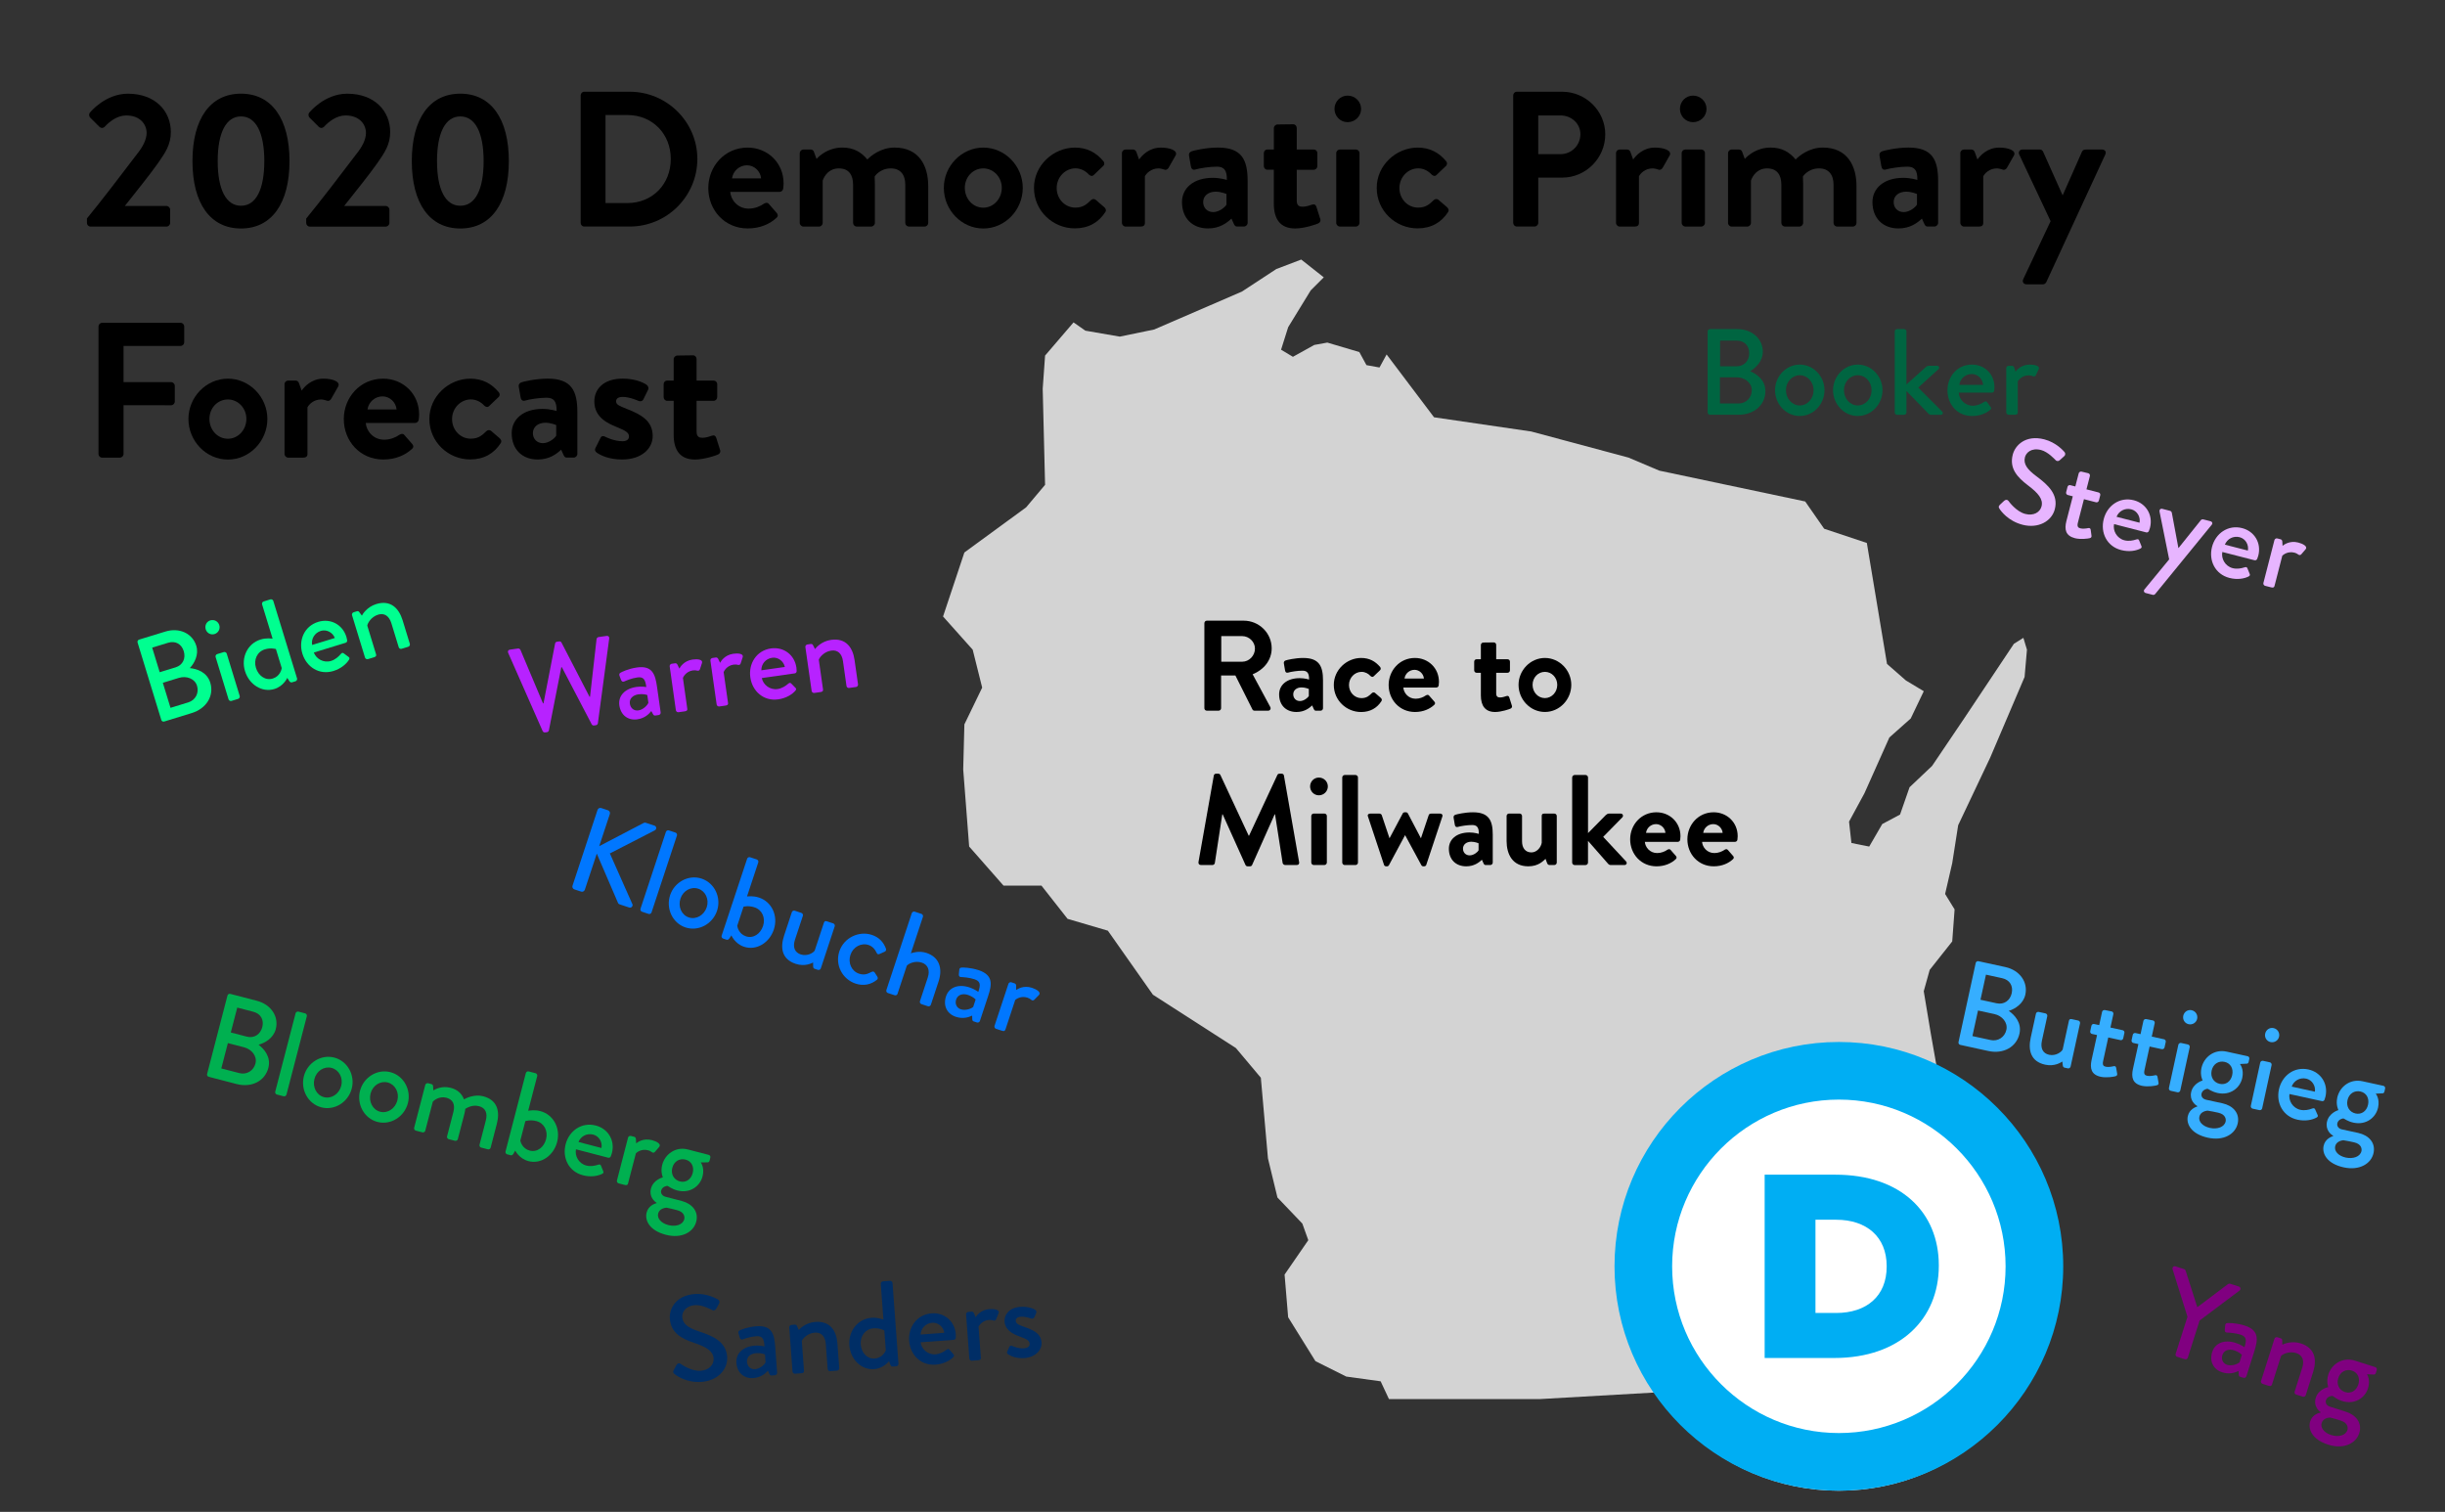 <?xml version="1.0" encoding="utf-8"?>
<!-- Generator: Adobe Illustrator 24.0.1, SVG Export Plug-In . SVG Version: 6.00 Build 0)  -->
<svg version="1.1" id="Layer_1" xmlns="http://www.w3.org/2000/svg" xmlns:xlink="http://www.w3.org/1999/xlink" x="0px" y="0px"
	 viewBox="0 0 959 593" style="enable-background:new 0 0 959 593;" xml:space="preserve">
<rect x="0" y="0" width="959" height="593" fill="#333333" stroke="none"/>
<style type="text/css">
	.st0{fill:#D3D3D3;}
	.st1{fill:#FFFFFF;}
	.st2{fill:#00AEF3;}
	.st3{fill:#00FF90;}
	.st4{fill:#00B050;}
	.st5{fill:#006541;}
	.st6{fill:#36AEFF;}
	.st7{fill:#0077FF;}
	.st8{fill:#002E66;}
	.st9{fill:#E7B5FF;}
	.st10{fill:#B722FF;}
	.st11{fill:#800080;}
</style>
<g>
	<path d="M34.1,85.68c4.99-6.04,14.5-18.43,19.56-25.15c2.34-2.87,3.85-5.82,3.85-8.38c0-3.4-2.57-6.87-8.01-6.87
		c-3.63,0-6.72,2.57-8.46,4.46c-0.6,0.6-1.44,0.6-2.04,0l-3.63-3.63c-0.45-0.45-0.6-1.36-0.08-1.96c0,0,5.89-7.4,14.88-7.4
		c10.8,0,16.84,6.87,16.84,15.03c0,4.91-2.11,8.01-5.06,12.24c-3.25,4.61-8.99,11.71-12.99,16.77H65.3c0.76,0,1.44,0.68,1.44,1.44
		v5.21c0,0.76-0.68,1.44-1.44,1.44H35.54c-0.83,0-1.44-0.68-1.44-1.44V85.68z"/>
	<path d="M75.49,63.18c0-16.54,6.95-26.44,19.03-26.44s19.03,9.89,19.03,26.44c0,16.54-6.95,26.44-19.03,26.44
		S75.49,79.72,75.49,63.18z M103.67,63.18c0-11.18-3.32-17.52-9.14-17.52S85.39,52,85.39,63.18c0,11.25,3.32,17.52,9.14,17.52
		S103.67,74.43,103.67,63.18z"/>
	<path d="M120.13,85.68c4.99-6.04,14.5-18.43,19.56-25.15c2.34-2.87,3.85-5.82,3.85-8.38c0-3.4-2.57-6.87-8.01-6.87
		c-3.63,0-6.72,2.57-8.46,4.46c-0.6,0.6-1.44,0.6-2.04,0l-3.63-3.63c-0.45-0.45-0.6-1.36-0.08-1.96c0,0,5.89-7.4,14.88-7.4
		c10.8,0,16.84,6.87,16.84,15.03c0,4.91-2.11,8.01-5.06,12.24c-3.25,4.61-8.99,11.71-12.99,16.77h16.31c0.76,0,1.44,0.68,1.44,1.44
		v5.21c0,0.76-0.68,1.44-1.44,1.44h-29.76c-0.83,0-1.44-0.68-1.44-1.44V85.68z"/>
	<path d="M161.52,63.18c0-16.54,6.95-26.44,19.03-26.44s19.03,9.89,19.03,26.44c0,16.54-6.95,26.44-19.03,26.44
		S161.52,79.72,161.52,63.18z M189.69,63.18c0-11.18-3.32-17.52-9.14-17.52s-9.14,6.34-9.14,17.52c0,11.25,3.32,17.52,9.14,17.52
		S189.69,74.43,189.69,63.18z"/>
	<path d="M227.75,37.42c0-0.76,0.6-1.44,1.36-1.44h17.9c14.58,0,26.51,11.86,26.51,26.36c0,14.65-11.93,26.51-26.51,26.51h-17.9
		c-0.76,0-1.36-0.68-1.36-1.44V37.42z M246.11,79.64c9.82,0,16.99-7.4,16.99-17.3c0-9.82-7.18-17.22-16.99-17.22h-8.61v34.52H246.11
		z"/>
	<path d="M293.23,57.89c7.78,0,14.12,5.89,14.12,14.05c0,0.53-0.08,1.51-0.15,2.04c-0.08,0.75-0.76,1.28-1.44,1.28h-19.34
		c0.23,3.1,2.87,6.57,7.25,6.57c2.34,0,4.53-0.91,5.89-1.89c0.75-0.45,1.44-0.6,1.96,0l3.1,3.55c0.53,0.53,0.68,1.36-0.08,1.96
		c-2.49,2.34-6.34,4.15-11.25,4.15c-9.06,0-15.48-7.18-15.48-15.86C277.83,65.22,284.25,57.89,293.23,57.89z M298.52,69.97
		c-0.23-2.79-2.64-5.14-5.51-5.14c-3.02,0-5.51,2.27-5.89,5.14H298.52z"/>
	<path d="M313.7,60.08c0-0.83,0.68-1.44,1.44-1.44h2.79c0.68,0,1.13,0.38,1.28,0.83l1.06,2.87c1.28-1.44,4.76-4.46,10.12-4.46
		c4.31,0,7.33,1.66,9.82,4.68c1.28-1.36,5.21-4.68,10.65-4.68c9.67,0,13.22,7.18,13.22,15.11v14.43c0,0.76-0.6,1.44-1.44,1.44h-6.12
		c-0.83,0-1.44-0.68-1.44-1.44V72.47c0-3.93-1.89-6.42-5.67-6.42c-4.38,0-6.34,3.17-6.34,3.17s0.08,1.51,0.08,2.87v15.33
		c0,0.76-0.68,1.44-1.44,1.44h-5.66c-0.83,0-1.44-0.68-1.44-1.44V72.47c0-3.93-1.74-6.42-5.59-6.42c-3.78,0-5.59,2.72-6.34,4.76
		v16.62c0,0.76-0.68,1.44-1.44,1.44h-6.12c-0.76,0-1.44-0.68-1.44-1.44V60.08z"/>
	<path d="M385.68,57.89c8.54,0,15.48,7.25,15.48,15.79c0,8.69-6.95,15.94-15.48,15.94s-15.48-7.25-15.48-15.94
		C370.19,65.14,377.14,57.89,385.68,57.89z M385.68,81.46c4,0,7.25-3.47,7.25-7.78c0-4.23-3.25-7.63-7.25-7.63
		c-4.08,0-7.25,3.4-7.25,7.63C378.43,77.98,381.6,81.46,385.68,81.46z"/>
	<path d="M421.63,57.89c4.68,0,8.31,1.89,11.18,5.36c0.53,0.68,0.38,1.59-0.38,2.11l-3.47,3.32c-0.68,0.6-1.36,0.23-1.89-0.23
		c-1.21-1.36-3.1-2.42-5.21-2.42c-4.08,0-7.4,3.47-7.4,7.7c0,4.31,3.25,7.7,7.33,7.7c3.25,0,4.68-1.59,6.04-2.87
		c0.53-0.53,1.28-0.68,1.89-0.23l3.25,2.79c0.76,0.6,1.06,1.36,0.53,2.11c-2.57,4-6.57,6.34-11.93,6.34
		c-8.54,0-16.01-6.8-16.01-15.86C405.54,64.84,413.17,57.89,421.63,57.89z"/>
	<path d="M440.05,60.08c0-0.83,0.68-1.44,1.44-1.44h2.87c0.68,0,1.13,0.38,1.36,0.98l1.06,2.95c1.06-1.51,3.85-4.68,8.54-4.68
		c3.55,0,6.72,1.13,5.82,3.02l-2.79,4.91c-0.38,0.68-1.13,0.98-1.74,0.68c-0.23-0.08-1.36-0.45-2.19-0.45
		c-3.02,0-4.83,2.04-5.36,3.1v18.28c0,1.06-0.68,1.44-1.74,1.44h-5.82c-0.76,0-1.44-0.68-1.44-1.44V60.08z"/>
	<path d="M475.7,69.75c3.02,0,5.51,0.83,5.51,0.83c0.08-3.85-1.13-5.21-3.93-5.21s-6.72,0.6-8.46,1.13
		c-1.06,0.3-1.59-0.38-1.74-1.36l-0.68-3.93c-0.23-1.13,0.38-1.66,1.06-1.89c0.6-0.23,5.44-1.44,10.27-1.44
		c9.44,0,11.63,4.91,11.63,13.14v16.39c0,0.76-0.68,1.44-1.43,1.44h-2.72c-0.53,0-0.91-0.23-1.28-1.06l-0.91-2.04
		c-1.74,1.59-4.53,3.85-9.21,3.85c-6.04,0-10.2-3.93-10.2-10.35C463.62,73.9,468,69.75,475.7,69.75z M475.85,83.19
		c2.42,0,4.76-2.04,5.21-2.95v-4.15c0,0-2.04-0.91-4.23-0.91c-2.95,0-4.91,1.66-4.91,4.08C471.93,81.53,473.51,83.19,475.85,83.19z"
		/>
	<path d="M499.64,66.58h-2.57c-0.76,0-1.36-0.68-1.36-1.44v-5.06c0-0.83,0.6-1.44,1.36-1.44h2.57v-8.38c0-0.76,0.68-1.44,1.43-1.44
		l6.19-0.08c0.76,0,1.36,0.68,1.36,1.44v8.46h6.65c0.83,0,1.43,0.6,1.43,1.44v5.06c0,0.76-0.6,1.44-1.43,1.44h-6.65v12.08
		c0,2.11,1.13,2.42,2.34,2.42c1.28,0,2.87-0.53,3.7-0.83c0.83-0.3,1.43,0.08,1.66,0.83l1.51,4.76c0.3,0.75-0.08,1.51-0.83,1.81
		c-0.38,0.23-5.29,1.96-8.99,1.96c-5.82,0-8.38-3.63-8.38-9.74V66.58z"/>
	<path d="M523.43,42.71c0-2.87,2.27-5.21,5.14-5.21c2.95,0,5.29,2.34,5.29,5.21s-2.34,5.21-5.29,5.21
		C525.7,47.92,523.43,45.58,523.43,42.71z M524.11,60.08c0-0.83,0.68-1.44,1.43-1.44h6.27c0.75,0,1.43,0.6,1.43,1.44v27.34
		c0,0.76-0.68,1.44-1.43,1.44h-6.27c-0.75,0-1.43-0.68-1.43-1.44V60.08z"/>
	<path d="M556.06,57.89c4.68,0,8.31,1.89,11.18,5.36c0.53,0.68,0.38,1.59-0.38,2.11l-3.47,3.32c-0.68,0.6-1.36,0.23-1.89-0.23
		c-1.21-1.36-3.1-2.42-5.21-2.42c-4.08,0-7.4,3.47-7.4,7.7c0,4.31,3.25,7.7,7.33,7.7c3.25,0,4.68-1.59,6.04-2.87
		c0.53-0.53,1.28-0.68,1.89-0.23l3.25,2.79c0.75,0.6,1.06,1.36,0.53,2.11c-2.57,4-6.57,6.34-11.93,6.34
		c-8.54,0-16.01-6.8-16.01-15.86C539.97,64.84,547.6,57.89,556.06,57.89z"/>
	<path d="M593.52,37.42c0-0.76,0.6-1.44,1.44-1.44h17.75c9.29,0,16.92,7.55,16.92,16.69c0,9.37-7.63,16.99-16.84,16.99h-9.44v17.75
		c0,0.76-0.68,1.44-1.44,1.44h-6.95c-0.83,0-1.44-0.68-1.44-1.44V37.42z M612.1,60.46c4.23,0,7.78-3.4,7.78-7.85
		c0-4.15-3.55-7.33-7.78-7.33h-8.76v15.18H612.1z"/>
	<path d="M633.85,60.08c0-0.83,0.68-1.44,1.43-1.44h2.87c0.68,0,1.13,0.38,1.36,0.98l1.06,2.95c1.06-1.51,3.85-4.68,8.54-4.68
		c3.55,0,6.72,1.13,5.82,3.02l-2.79,4.91c-0.38,0.68-1.13,0.98-1.74,0.68c-0.23-0.08-1.36-0.45-2.19-0.45
		c-3.02,0-4.83,2.04-5.36,3.1v18.28c0,1.06-0.68,1.44-1.74,1.44h-5.82c-0.75,0-1.43-0.68-1.43-1.44V60.08z"/>
	<path d="M658.92,42.71c0-2.87,2.27-5.21,5.14-5.21c2.95,0,5.29,2.34,5.29,5.21s-2.34,5.21-5.29,5.21
		C661.19,47.92,658.92,45.58,658.92,42.71z M659.6,60.08c0-0.83,0.68-1.44,1.43-1.44h6.27c0.75,0,1.43,0.6,1.43,1.44v27.34
		c0,0.76-0.68,1.44-1.43,1.44h-6.27c-0.75,0-1.43-0.68-1.43-1.44V60.08z"/>
	<path d="M677.8,60.08c0-0.83,0.68-1.44,1.43-1.44h2.79c0.68,0,1.13,0.38,1.28,0.83l1.06,2.87c1.28-1.44,4.76-4.46,10.12-4.46
		c4.3,0,7.33,1.66,9.82,4.68c1.28-1.36,5.21-4.68,10.65-4.68c9.67,0,13.22,7.18,13.22,15.11v14.43c0,0.76-0.6,1.44-1.44,1.44h-6.12
		c-0.83,0-1.44-0.68-1.44-1.44V72.47c0-3.93-1.89-6.42-5.67-6.42c-4.38,0-6.34,3.17-6.34,3.17s0.08,1.51,0.08,2.87v15.33
		c0,0.76-0.68,1.44-1.44,1.44h-5.67c-0.83,0-1.43-0.68-1.43-1.44V72.47c0-3.93-1.74-6.42-5.59-6.42c-3.78,0-5.59,2.72-6.34,4.76
		v16.62c0,0.76-0.68,1.44-1.44,1.44h-6.12c-0.75,0-1.43-0.68-1.43-1.44V60.08z"/>
	<path d="M746.53,69.75c3.02,0,5.51,0.83,5.51,0.83c0.08-3.85-1.13-5.21-3.93-5.21s-6.72,0.6-8.46,1.13
		c-1.06,0.3-1.59-0.38-1.74-1.36l-0.68-3.93c-0.23-1.13,0.38-1.66,1.06-1.89c0.6-0.23,5.44-1.44,10.27-1.44
		c9.44,0,11.63,4.91,11.63,13.14v16.39c0,0.76-0.68,1.44-1.44,1.44h-2.72c-0.53,0-0.91-0.23-1.28-1.06l-0.91-2.04
		c-1.74,1.59-4.53,3.85-9.21,3.85c-6.04,0-10.2-3.93-10.2-10.35C734.45,73.9,738.83,69.75,746.53,69.75z M746.68,83.19
		c2.42,0,4.76-2.04,5.21-2.95v-4.15c0,0-2.04-0.91-4.23-0.91c-2.95,0-4.91,1.66-4.91,4.08C742.75,81.53,744.34,83.19,746.68,83.19z"
		/>
	<path d="M768.89,60.08c0-0.83,0.68-1.44,1.43-1.44h2.87c0.68,0,1.13,0.38,1.36,0.98l1.06,2.95c1.06-1.51,3.85-4.68,8.54-4.68
		c3.55,0,6.72,1.13,5.82,3.02l-2.79,4.91c-0.38,0.68-1.13,0.98-1.74,0.68c-0.23-0.08-1.36-0.45-2.19-0.45
		c-3.02,0-4.83,2.04-5.36,3.1v18.28c0,1.06-0.68,1.44-1.74,1.44h-5.82c-0.75,0-1.43-0.68-1.43-1.44V60.08z"/>
	<path d="M792,60.61c-0.45-0.98,0.15-1.96,1.28-1.96h6.8c0.68,0,1.06,0.38,1.28,0.83l7.63,17.07h0.08l7.55-17.07
		c0.38-0.76,0.91-0.83,1.81-0.83h6.04c1.21,0,1.81,0.98,1.28,1.96l-23.11,50c-0.23,0.45-0.68,0.91-1.28,0.91h-6.5
		c-1.13,0-1.81-0.98-1.28-2.04l10.73-22.73L792,60.61z"/>
	<path d="M38.64,128.05c0-0.76,0.6-1.44,1.44-1.44h30.74c0.83,0,1.44,0.68,1.44,1.44v6.19c0,0.76-0.6,1.44-1.44,1.44H48.46v14.2
		h18.66c0.76,0,1.44,0.68,1.44,1.44v6.19c0,0.76-0.68,1.44-1.44,1.44H48.46v19.11c0,0.76-0.68,1.44-1.44,1.44h-6.95
		c-0.83,0-1.44-0.68-1.44-1.44V128.05z"/>
	<path d="M89.39,148.52c8.54,0,15.48,7.25,15.48,15.79c0,8.69-6.95,15.94-15.48,15.94s-15.48-7.25-15.48-15.94
		C73.91,155.77,80.86,148.52,89.39,148.52z M89.39,172.09c4,0,7.25-3.47,7.25-7.78c0-4.23-3.25-7.63-7.25-7.63
		c-4.08,0-7.25,3.4-7.25,7.63C82.14,168.61,85.31,172.09,89.39,172.09z"/>
	<path d="M111.59,150.71c0-0.83,0.68-1.44,1.44-1.44h2.87c0.68,0,1.13,0.38,1.36,0.98l1.06,2.95c1.06-1.51,3.85-4.68,8.54-4.68
		c3.55,0,6.72,1.13,5.82,3.02l-2.79,4.91c-0.38,0.68-1.13,0.98-1.74,0.68c-0.23-0.08-1.36-0.45-2.19-0.45
		c-3.02,0-4.83,2.04-5.36,3.1v18.28c0,1.06-0.68,1.44-1.74,1.44h-5.82c-0.76,0-1.44-0.68-1.44-1.44V150.71z"/>
	<path d="M150.27,148.52c7.78,0,14.12,5.89,14.12,14.05c0,0.53-0.08,1.51-0.15,2.04c-0.08,0.75-0.76,1.28-1.44,1.28h-19.34
		c0.23,3.1,2.87,6.57,7.25,6.57c2.34,0,4.53-0.91,5.89-1.89c0.76-0.45,1.44-0.6,1.96,0l3.1,3.55c0.53,0.53,0.68,1.36-0.08,1.96
		c-2.49,2.34-6.34,4.15-11.25,4.15c-9.06,0-15.48-7.18-15.48-15.86C134.86,155.85,141.28,148.52,150.27,148.52z M155.55,160.61
		c-0.23-2.79-2.64-5.14-5.51-5.14c-3.02,0-5.51,2.27-5.89,5.14H155.55z"/>
	<path d="M184.48,148.52c4.68,0,8.31,1.89,11.18,5.36c0.53,0.68,0.38,1.59-0.38,2.11l-3.47,3.32c-0.68,0.6-1.36,0.23-1.89-0.23
		c-1.21-1.36-3.1-2.42-5.21-2.42c-4.08,0-7.4,3.47-7.4,7.7c0,4.31,3.25,7.7,7.33,7.7c3.25,0,4.68-1.59,6.04-2.87
		c0.53-0.53,1.28-0.68,1.89-0.23l3.25,2.79c0.75,0.6,1.06,1.36,0.53,2.11c-2.57,4-6.57,6.34-11.93,6.34
		c-8.54,0-16.01-6.8-16.01-15.86C168.39,155.47,176.02,148.52,184.48,148.52z"/>
	<path d="M212.8,160.38c3.02,0,5.51,0.83,5.51,0.83c0.08-3.85-1.13-5.21-3.93-5.21c-2.79,0-6.72,0.6-8.46,1.13
		c-1.06,0.3-1.59-0.38-1.74-1.36l-0.68-3.93c-0.23-1.13,0.38-1.66,1.06-1.89c0.6-0.23,5.44-1.44,10.27-1.44
		c9.44,0,11.63,4.91,11.63,13.14v16.39c0,0.76-0.68,1.44-1.44,1.44h-2.72c-0.53,0-0.91-0.23-1.28-1.06l-0.91-2.04
		c-1.74,1.59-4.53,3.85-9.21,3.85c-6.04,0-10.2-3.93-10.2-10.35C200.71,164.53,205.1,160.38,212.8,160.38z M212.95,173.82
		c2.42,0,4.76-2.04,5.21-2.95v-4.15c0,0-2.04-0.91-4.23-0.91c-2.95,0-4.91,1.66-4.91,4.08
		C209.02,172.16,210.61,173.82,212.95,173.82z"/>
	<path d="M233.49,175.86l2.04-4.08c0.3-0.76,1.06-0.91,1.74-0.53c0,0,3.4,1.81,6.87,1.81c1.51,0,2.57-0.6,2.57-1.89
		c0-1.36-1.06-2.19-5.06-3.78c-5.82-2.27-8.53-5.36-8.53-9.97s3.4-8.91,11.1-8.91c4.46,0,7.7,1.28,9.29,2.34
		c0.68,0.45,1.06,1.28,0.68,2.04l-1.89,3.85c-0.38,0.68-1.21,0.76-1.81,0.53c0,0-3.4-1.59-6.27-1.59c-1.81,0-2.57,0.76-2.57,1.74
		c0,1.36,1.36,1.81,4.15,2.95c5.82,2.27,10.2,4.76,10.2,10.65c0,4.98-4.38,9.21-12.01,9.21c-4.99,0-8.46-1.59-10.05-2.79
		C233.49,177.07,233.19,176.47,233.49,175.86z"/>
	<path d="M264.23,157.21h-2.57c-0.76,0-1.36-0.68-1.36-1.44v-5.06c0-0.83,0.6-1.44,1.36-1.44h2.57v-8.38c0-0.76,0.68-1.44,1.44-1.44
		l6.19-0.08c0.76,0,1.36,0.68,1.36,1.44v8.46h6.65c0.83,0,1.44,0.6,1.44,1.44v5.06c0,0.76-0.6,1.44-1.44,1.44h-6.65v12.08
		c0,2.11,1.13,2.42,2.34,2.42c1.28,0,2.87-0.53,3.7-0.83c0.83-0.3,1.44,0.08,1.66,0.83l1.51,4.76c0.3,0.76-0.08,1.51-0.83,1.81
		c-0.38,0.23-5.29,1.96-8.99,1.96c-5.82,0-8.38-3.63-8.38-9.74V157.21z"/>
</g>
<path id="WI" class="st0" d="M425.72,129.7l13.49,2.33l13.49-2.79l34.42-14.88l13.49-8.84l9.77-3.72l8.84,6.98l-5.12,5.12
	l-8.84,14.42l-2.79,8.84l4.65,2.79l8.37-4.65l5.12-0.93l12.56,3.72l2.79,5.12l5.12,0.93l2.79-5.12l18.6,24.65l38.14,5.58
	l38.14,10.23l12.09,5.12l57.21,12.09l7.44,10.7l16.74,5.58l7.91,47.44l7.44,6.51l6.98,4.19l-5.12,10.7l-8.37,7.44l-9.77,21.86
	l-6.05,11.16l0.93,8.37l6.98,1.4l5.12-8.84l6.98-3.72l3.72-10.7l8.84-8.37l12.56-18.6l19.53-29.3l3.72-2.33l1.4,4.65l-0.93,10.7
	l-13.49,31.63l-12.56,26.51l-2.33,14.88l-2.79,12.09l3.72,6.05l-0.93,12.56l-8.84,11.16l-2.33,8.37l2.79,16.74l2.79,15.81
	l-6.98,12.09l-3.72,13.49l-4.65,14.42l5.12,11.16l2.79,28.37l7.44,20.93l-0.93,13.95l-73.95,8.37l-81.39,4.65h-59.07l-3.26-6.98
	l-13.49-1.86l-12.09-6.05l-10.7-17.21l-1.4-16.74l9.3-13.49l-2.33-6.51l-9.77-10.23l-3.72-15.35l-2.79-31.63l-9.77-11.63
	l-32.56-20.93l-17.67-25.11l-15.81-4.65l-10.23-13.02h-14.88l-13.49-15.35l-2.33-30.23l0.46-17.67l6.98-14.42l-3.72-14.88
	l-11.63-13.02l8.37-25.11L402.47,199l7.44-8.84l-0.93-37.67l0.93-13.02l11.16-13.02L425.72,129.7z">
<title>Wisconsin</title>
</path>
<g>
	<circle class="st1" cx="721.26" cy="498.7" r="85.99"/>
	<path class="st2" d="M721.26,408.69c-48.53,0-88,39.48-88,88c0,48.52,39.47,88,88,88c48.52,0,88-39.48,88-88
		C809.27,448.17,769.79,408.69,721.26,408.69L721.26,408.69z M721.26,431.29c36.06,0,65.39,29.34,65.39,65.4
		c0,36.06-29.34,65.39-65.39,65.39c-36.06,0-65.4-29.33-65.4-65.39C655.86,460.64,685.2,431.29,721.26,431.29L721.26,431.29z
		 M692.15,460.74v71.9h27.33c25.88,0,40.98-15.41,40.98-36.16v-0.2c0-20.75-14.89-35.54-40.57-35.54L692.15,460.74L692.15,460.74z
		 M712.08,478.41h8.11c11.91,0,19.82,6.67,19.82,18.18v0.21c0,11.61-7.91,18.18-19.82,18.18h-8.11V478.41L712.08,478.41z"/>
</g>
<g>
	<path d="M472.4,244.4c0-0.5,0.4-0.96,0.96-0.96h14.43c6.05,0,11,4.84,11,10.85c0,4.64-3.08,8.42-7.47,10.19l6.91,12.81
		c0.35,0.66,0,1.46-0.86,1.46h-5.3c-0.45,0-0.71-0.25-0.81-0.45l-6.71-13.37h-5.6v12.86c0,0.5-0.45,0.96-0.96,0.96h-4.64
		c-0.55,0-0.96-0.45-0.96-0.96V244.4z M487.24,259.54c2.67,0,4.99-2.32,4.99-5.15c0-2.67-2.32-4.89-4.99-4.89h-8.22v10.04H487.24z"
		/>
	<path d="M509.78,265.99c2.02,0,3.68,0.55,3.68,0.55c0.05-2.57-0.76-3.48-2.62-3.48s-4.49,0.4-5.65,0.76
		c-0.71,0.2-1.06-0.25-1.16-0.91l-0.45-2.62c-0.15-0.76,0.25-1.11,0.71-1.26c0.4-0.15,3.63-0.96,6.86-0.96
		c6.31,0,7.77,3.28,7.77,8.78v10.95c0,0.5-0.45,0.96-0.96,0.96h-1.82c-0.35,0-0.61-0.15-0.86-0.71l-0.61-1.36
		c-1.16,1.06-3.03,2.57-6.15,2.57c-4.04,0-6.81-2.62-6.81-6.91C501.71,268.77,504.63,265.99,509.78,265.99z M509.88,274.97
		c1.61,0,3.18-1.36,3.48-1.97v-2.77c0,0-1.36-0.61-2.83-0.61c-1.97,0-3.28,1.11-3.28,2.72
		C507.26,273.86,508.32,274.97,509.88,274.97z"/>
	<path d="M533.89,258.07c3.13,0,5.55,1.26,7.47,3.58c0.35,0.45,0.25,1.06-0.25,1.41l-2.32,2.22c-0.45,0.4-0.91,0.15-1.26-0.15
		c-0.81-0.91-2.07-1.61-3.48-1.61c-2.72,0-4.94,2.32-4.94,5.15c0,2.88,2.17,5.15,4.89,5.15c2.17,0,3.13-1.06,4.04-1.92
		c0.35-0.35,0.86-0.45,1.26-0.15l2.17,1.87c0.5,0.4,0.71,0.91,0.35,1.41c-1.71,2.67-4.39,4.24-7.97,4.24
		c-5.7,0-10.69-4.54-10.69-10.59C523.14,262.71,528.24,258.07,533.89,258.07z"/>
	<path d="M554.97,258.07c5.2,0,9.43,3.93,9.43,9.38c0,0.35-0.05,1.01-0.1,1.36c-0.05,0.5-0.5,0.86-0.96,0.86h-12.91
		c0.15,2.07,1.92,4.39,4.84,4.39c1.56,0,3.03-0.61,3.93-1.26c0.5-0.3,0.96-0.4,1.31,0l2.07,2.37c0.35,0.35,0.45,0.91-0.05,1.31
		c-1.67,1.56-4.24,2.78-7.52,2.78c-6.05,0-10.34-4.79-10.34-10.59C544.68,262.97,548.97,258.07,554.97,258.07z M558.5,266.15
		c-0.15-1.87-1.77-3.43-3.68-3.43c-2.02,0-3.68,1.51-3.93,3.43H558.5z"/>
	<path d="M580.84,263.88h-1.71c-0.5,0-0.91-0.45-0.91-0.96v-3.38c0-0.55,0.4-0.96,0.91-0.96h1.71v-5.6c0-0.5,0.45-0.96,0.96-0.96
		l4.14-0.05c0.5,0,0.91,0.45,0.91,0.96v5.65h4.44c0.55,0,0.96,0.4,0.96,0.96v3.38c0,0.5-0.4,0.96-0.96,0.96h-4.44v8.07
		c0,1.41,0.76,1.61,1.56,1.61c0.86,0,1.92-0.35,2.47-0.55c0.55-0.2,0.96,0.05,1.11,0.55l1.01,3.18c0.2,0.5-0.05,1.01-0.56,1.21
		c-0.25,0.15-3.53,1.31-6,1.31c-3.88,0-5.6-2.42-5.6-6.51V263.88z"/>
	<path d="M605.96,258.07c5.7,0,10.34,4.84,10.34,10.54c0,5.8-4.64,10.64-10.34,10.64s-10.34-4.84-10.34-10.64
		C595.62,262.92,600.26,258.07,605.96,258.07z M605.96,273.81c2.67,0,4.84-2.32,4.84-5.2c0-2.83-2.17-5.09-4.84-5.09
		c-2.72,0-4.84,2.27-4.84,5.09C601.12,271.49,603.24,273.81,605.96,273.81z"/>
	<path d="M476.09,304.22c0.05-0.4,0.35-0.76,0.91-0.76h0.81c0.4,0,0.71,0.2,0.86,0.5l11.1,23.81c0.1,0,0.1,0,0.15,0l11.1-23.81
		c0.15-0.3,0.4-0.5,0.86-0.5h0.81c0.55,0,0.86,0.35,0.91,0.76l5.95,33.9c0.15,0.71-0.25,1.16-0.91,1.16h-4.59
		c-0.45,0-0.86-0.4-0.96-0.76l-2.98-19.12c-0.05,0-0.15,0-0.15,0l-8.83,19.83c-0.1,0.3-0.4,0.56-0.86,0.56h-0.91
		c-0.45,0-0.71-0.25-0.86-0.56l-8.93-19.83c0,0-0.1,0-0.15,0l-2.93,19.12c-0.05,0.35-0.45,0.76-0.91,0.76h-4.54
		c-0.66,0-1.06-0.45-0.96-1.16L476.09,304.22z"/>
	<path d="M513.86,308.46c0-1.92,1.51-3.48,3.43-3.48c1.97,0,3.53,1.56,3.53,3.48s-1.56,3.48-3.53,3.48
		C515.38,311.94,513.86,310.38,513.86,308.46z M514.32,320.06c0-0.55,0.45-0.96,0.96-0.96h4.19c0.5,0,0.96,0.4,0.96,0.96v18.26
		c0,0.5-0.45,0.96-0.96,0.96h-4.19c-0.5,0-0.96-0.45-0.96-0.96V320.06z"/>
	<path d="M526.47,304.93c0-0.5,0.45-0.96,0.96-0.96h4.24c0.5,0,0.96,0.45,0.96,0.96v33.4c0,0.5-0.45,0.96-0.96,0.96h-4.24
		c-0.5,0-0.96-0.45-0.96-0.96V304.93z"/>
	<path d="M536.56,320.27c-0.3-0.66,0.15-1.16,0.86-1.16h3.63c0.3,0,0.81,0.25,0.91,0.6l3.03,9.03h0.05l5.15-9.69
		c0.1-0.2,0.35-0.45,0.81-0.45h0.4c0.45,0,0.66,0.2,0.81,0.45l5.09,9.69h0.05l3.03-9.03c0.2-0.55,0.61-0.6,1.16-0.6h3.28
		c0.71,0,1.16,0.5,0.91,1.16l-6.31,18.97c-0.1,0.3-0.4,0.56-0.91,0.56h-0.2c-0.4,0-0.66-0.2-0.81-0.45l-6.36-11.75h-0.05
		l-6.31,11.75c-0.15,0.25-0.4,0.45-0.81,0.45h-0.25c-0.45,0-0.76-0.25-0.86-0.56L536.56,320.27z"/>
	<path d="M576.36,326.52c2.02,0,3.68,0.55,3.68,0.55c0.05-2.57-0.76-3.48-2.62-3.48c-1.87,0-4.49,0.4-5.65,0.76
		c-0.71,0.2-1.06-0.25-1.16-0.91l-0.45-2.62c-0.15-0.76,0.25-1.11,0.71-1.26c0.4-0.15,3.63-0.96,6.86-0.96
		c6.31,0,7.77,3.28,7.77,8.78v10.95c0,0.5-0.45,0.96-0.96,0.96h-1.82c-0.35,0-0.61-0.15-0.86-0.71l-0.61-1.36
		c-1.16,1.06-3.03,2.57-6.15,2.57c-4.04,0-6.81-2.62-6.81-6.91C568.29,329.29,571.21,326.52,576.36,326.52z M576.46,335.5
		c1.61,0,3.18-1.36,3.48-1.97v-2.77c0,0-1.36-0.61-2.83-0.61c-1.97,0-3.28,1.11-3.28,2.72C573.84,334.39,574.9,335.5,576.46,335.5z"
		/>
	<path d="M590.93,320.06c0-0.55,0.45-0.96,0.96-0.96h4.14c0.5,0,0.96,0.4,0.96,0.96V330c0,2.67,1.36,4.34,3.68,4.34
		c2.12,0,3.73-1.97,4.04-3.78v-10.49c0-0.76,0.3-0.96,1.11-0.96h3.83c0.5,0,0.96,0.4,0.96,0.96v18.26c0,0.5-0.45,0.96-0.96,0.96
		h-1.87c-0.5,0-0.81-0.35-0.96-0.76l-0.61-1.67c-0.91,0.81-2.77,2.93-6.76,2.93c-6.25,0-8.52-4.79-8.52-9.94V320.06z"/>
	<path d="M616.66,304.93c0-0.5,0.45-0.96,0.96-0.96h4.29c0.5,0,0.96,0.45,0.96,0.96v21.84l6.96-7.06c0.35-0.3,0.71-0.6,1.26-0.6
		h4.59c0.86,0,1.16,0.91,0.66,1.46l-7.52,7.67l8.98,9.64c0.5,0.55,0.2,1.41-0.66,1.41h-5.45c-0.3,0-0.71-0.2-0.86-0.4l-7.97-9.08
		v8.53c0,0.5-0.45,0.96-0.96,0.96h-4.29c-0.5,0-0.96-0.45-0.96-0.96V304.93z"/>
	<path d="M649.7,318.6c5.2,0,9.43,3.93,9.43,9.38c0,0.35-0.05,1.01-0.1,1.36c-0.05,0.5-0.5,0.86-0.96,0.86h-12.91
		c0.15,2.07,1.92,4.39,4.84,4.39c1.56,0,3.03-0.61,3.93-1.26c0.5-0.3,0.96-0.4,1.31,0l2.07,2.37c0.35,0.35,0.45,0.91-0.05,1.31
		c-1.66,1.56-4.24,2.78-7.52,2.78c-6.05,0-10.34-4.79-10.34-10.59C639.4,323.49,643.69,318.6,649.7,318.6z M653.23,326.67
		c-0.15-1.87-1.77-3.43-3.68-3.43c-2.02,0-3.68,1.51-3.93,3.43H653.23z"/>
	<path d="M672.14,318.6c5.2,0,9.43,3.93,9.43,9.38c0,0.35-0.05,1.01-0.1,1.36c-0.05,0.5-0.5,0.86-0.96,0.86H667.6
		c0.15,2.07,1.92,4.39,4.84,4.39c1.56,0,3.03-0.61,3.93-1.26c0.5-0.3,0.96-0.4,1.31,0l2.07,2.37c0.35,0.35,0.45,0.91-0.05,1.31
		c-1.67,1.56-4.24,2.78-7.52,2.78c-6.05,0-10.34-4.79-10.34-10.59C661.85,323.49,666.14,318.6,672.14,318.6z M675.67,326.67
		c-0.15-1.87-1.77-3.43-3.68-3.43c-2.02,0-3.68,1.51-3.93,3.43H675.67z"/>
</g>
<g>
	<path class="st3" d="M53.96,252.01c-0.14-0.46,0.1-0.98,0.6-1.14l10.28-3.15c5.55-1.7,10.67,0.75,12.15,5.57
		c1.08,3.53-0.76,6.86-2.54,8.76c2.74,0.26,6.74,1.5,8.03,5.72c1.57,5.14-1.51,10.15-7.29,11.92L64.41,283
		c-0.5,0.16-1-0.15-1.14-0.6L53.96,252.01z M68.85,261.76c2.94-0.9,4.07-3.61,3.22-6.36c-0.86-2.8-3.24-4.18-6.18-3.28l-6.2,1.9
		l2.95,9.64L68.85,261.76z M73.86,275.49c2.8-0.86,4.3-3.68,3.42-6.52c-0.86-2.8-4.14-4-7.12-3.09l-6.29,1.93l3.01,9.82
		L73.86,275.49z"/>
	<path class="st3" d="M80.69,246.84c-0.46-1.51,0.32-3.06,1.79-3.51c1.51-0.46,3.07,0.36,3.54,1.88c0.45,1.47-0.38,3.03-1.89,3.49
		C82.65,249.15,81.14,248.3,80.69,246.84z M84.57,257.7c-0.14-0.46,0.15-1,0.6-1.14l2.62-0.8c0.46-0.14,1,0.15,1.14,0.6l5.09,16.62
		c0.14,0.46-0.15,1-0.61,1.14l-2.62,0.8c-0.46,0.14-1-0.15-1.14-0.6L84.57,257.7z"/>
	<path class="st3" d="M102.2,250.84c2.34-0.72,4.26-0.35,4.72-0.34l-4.12-13.45c-0.14-0.46,0.15-1,0.6-1.14l2.66-0.82
		c0.46-0.14,1,0.15,1.14,0.6l9.31,30.38c0.14,0.46-0.15,1-0.6,1.14l-1.38,0.42c-0.41,0.13-0.79-0.11-1.07-0.53l-0.78-1.22
		c0,0-1.42,3.25-5.04,4.36c-4.87,1.49-9.92-1.73-11.54-7.01C94.46,257.88,97.1,252.4,102.2,250.84z M106.99,266.14
		c2.8-0.86,3.44-3.51,3.52-4.09l-2.29-7.48c0,0-1.94-0.61-4.33,0.12c-3.08,0.94-4.46,4.13-3.5,7.25
		C101.32,265.01,104.05,267.04,106.99,266.14z"/>
	<path class="st3" d="M124.82,243.91c4.77-1.46,9.54,0.99,11.05,5.9c0.1,0.32,0.24,0.93,0.29,1.27c0.09,0.47-0.17,0.91-0.59,1.03
		l-12.48,3.83c0.9,2.44,3.8,4.21,6.78,3.29c1.65-0.51,2.94-1.71,3.68-2.58c0.45-0.49,0.72-0.77,1.23-0.42l1.82,1.35
		c0.43,0.27,0.68,0.59,0.27,1.22c-0.98,1.56-3.01,3.43-6.09,4.38c-5.55,1.7-10.56-1.53-12.18-6.81
		C117.01,251.17,119.31,245.59,124.82,243.91z M131.33,250.24c-0.81-2.16-3.23-3.48-5.47-2.79c-2.48,0.76-3.86,3.14-3.43,5.52
		L131.33,250.24z"/>
	<path class="st3" d="M138.08,241.3c-0.14-0.46,0.15-1,0.6-1.14l1.33-0.41c0.37-0.11,0.71,0.03,0.9,0.33l1.03,1.39
		c0.21-0.46,1.97-3.41,5.64-4.54c5.6-1.72,8.87,1.6,10.34,6.37l2.83,9.23c0.14,0.46-0.15,1-0.6,1.14l-2.62,0.8
		c-0.5,0.16-1-0.15-1.14-0.6l-2.88-9.41c-0.9-2.94-2.82-4.11-5.2-3.38c-2.89,0.89-4.22,3.6-4.25,4.32l3.43,11.2
		c0.18,0.6-0.01,0.96-0.79,1.2l-2.39,0.73c-0.46,0.14-1-0.15-1.14-0.6L138.08,241.3z"/>
</g>
<g>
	<path class="st4" d="M89.22,390.48c0.12-0.46,0.6-0.79,1.11-0.65l10.41,2.7c5.62,1.46,8.7,6.23,7.43,11.11
		c-0.93,3.58-4.24,5.44-6.75,6.13c2.2,1.66,4.95,4.81,3.84,9.08c-1.35,5.2-6.6,7.86-12.46,6.34l-10.92-2.84
		c-0.51-0.13-0.77-0.65-0.65-1.11L89.22,390.48z M93.87,420.9c2.83,0.74,5.58-0.88,6.33-3.76c0.74-2.83-1.43-5.58-4.45-6.36
		l-6.37-1.65l-2.58,9.94L93.87,420.9z M96.79,406.59c2.97,0.77,5.35-0.94,6.08-3.73c0.74-2.83-0.57-5.26-3.54-6.03l-6.27-1.63
		l-2.54,9.76L96.79,406.59z"/>
	<path class="st4" d="M115.94,397.43c0.12-0.46,0.65-0.77,1.11-0.65l2.65,0.69c0.46,0.12,0.77,0.65,0.65,1.11l-7.99,30.76
		c-0.12,0.46-0.65,0.77-1.11,0.65l-2.65-0.69c-0.46-0.12-0.77-0.65-0.65-1.11L115.94,397.43z"/>
	<path class="st4" d="M131.11,414.81c5.2,1.35,8.23,6.9,6.86,12.15c-1.39,5.34-6.73,8.72-11.93,7.37c-5.2-1.35-8.23-6.9-6.84-12.24
		C120.57,416.83,125.91,413.46,131.11,414.81z M127.08,430.33c2.93,0.76,5.93-1.24,6.76-4.44c0.81-3.11-0.85-6.27-3.78-7.03
		c-2.93-0.76-5.91,1.19-6.72,4.3C122.5,426.36,124.15,429.57,127.08,430.33z"/>
	<path class="st4" d="M153.13,420.53c5.2,1.35,8.23,6.9,6.86,12.15c-1.39,5.34-6.73,8.72-11.93,7.37c-5.2-1.35-8.23-6.9-6.84-12.24
		C142.59,422.55,147.93,419.18,153.13,420.53z M149.1,436.05c2.93,0.76,5.93-1.24,6.76-4.44c0.81-3.11-0.85-6.27-3.78-7.03
		c-2.93-0.76-5.91,1.19-6.72,4.3C144.52,432.08,146.17,435.29,149.1,436.05z"/>
	<path class="st4" d="M166.81,425.52c0.12-0.46,0.65-0.77,1.11-0.65l1.3,0.34c0.42,0.11,0.59,0.4,0.64,0.76l0.1,1.71
		c0.53-0.31,3.23-1.94,6.81-1.01c2.69,0.7,4.37,2.28,5.22,4.53c0.64-0.38,3.98-2.14,7.51-1.22c5.67,1.47,6.63,5.99,5.37,10.82
		l-2.43,9.34c-0.12,0.46-0.6,0.79-1.11,0.65l-2.6-0.68c-0.51-0.13-0.77-0.65-0.65-1.11l2.47-9.52c0.76-2.93-0.15-4.95-2.66-5.6
		c-2.83-0.74-4.98,0.84-5.38,1.03c-0.02,0.44-0.2,1.34-0.44,2.27l-2.5,9.62c-0.12,0.46-0.65,0.77-1.11,0.65l-2.46-0.64
		c-0.51-0.13-0.77-0.65-0.65-1.11l2.47-9.52c0.77-2.97-0.15-4.95-2.75-5.62c-2.79-0.72-4.93,1.05-5.32,1.59l-2.95,11.34
		c-0.12,0.46-0.65,0.78-1.11,0.65l-2.6-0.68c-0.46-0.12-0.77-0.65-0.65-1.11L166.81,425.52z"/>
	<path class="st4" d="M206.25,420.89c0.12-0.46,0.65-0.78,1.11-0.65l2.7,0.7c0.46,0.12,0.77,0.65,0.65,1.11l-3.54,13.61
		c0.45-0.03,2.36-0.48,4.73,0.14c5.16,1.34,8.03,6.7,6.62,12.13c-1.39,5.34-6.3,8.78-11.22,7.5c-3.67-0.95-5.22-4.13-5.22-4.13
		l-0.72,1.25c-0.26,0.43-0.62,0.68-1.04,0.57l-1.39-0.36c-0.46-0.12-0.77-0.65-0.65-1.11L206.25,420.89z M207.77,451.29
		c2.97,0.77,5.61-1.37,6.42-4.48c0.82-3.16-0.7-6.28-3.81-7.09c-2.42-0.63-4.32,0.02-4.32,0.02l-1.98,7.62
		C204.18,447.93,204.94,450.56,207.77,451.29z"/>
	<path class="st4" d="M233.69,441.46c4.83,1.25,7.61,5.84,6.32,10.82c-0.08,0.32-0.29,0.92-0.42,1.23
		c-0.17,0.45-0.62,0.68-1.04,0.57l-12.64-3.29c-0.51,2.55,1.03,5.58,4.05,6.36c1.67,0.44,3.4,0.09,4.48-0.27
		c0.64-0.18,1.02-0.28,1.27,0.28l0.84,2.1c0.23,0.46,0.27,0.86-0.41,1.18c-1.65,0.81-4.37,1.35-7.48,0.54
		c-5.62-1.46-8.19-6.84-6.8-12.18C223.22,443.55,228.11,440.01,233.69,441.46z M235.91,450.27c0.44-2.27-0.92-4.65-3.2-5.25
		c-2.51-0.65-4.93,0.65-5.81,2.9L235.91,450.27z"/>
	<path class="st4" d="M246.34,446.19c0.12-0.46,0.65-0.77,1.11-0.65l1.35,0.35c0.33,0.08,0.62,0.46,0.62,0.86l0.1,1.71
		c0.45-0.38,2.74-2.16,6.14-1.28c1.77,0.46,3.78,1.48,2.95,2.6l-1.71,1.99c-0.37,0.45-0.85,0.42-1.22,0.13
		c-0.24-0.21-0.89-0.58-1.5-0.73c-2.69-0.7-4.5,0.91-4.77,1.19l-3.07,11.8c-0.21,0.79-0.74,0.75-1.48,0.56l-2.23-0.58
		c-0.46-0.12-0.77-0.65-0.65-1.11L246.34,446.19z"/>
	<path class="st4" d="M260,461.79c0,0-0.99-2.09-0.27-4.88c1.12-4.32,5.37-7.29,10.1-6.05l8.13,2.11c0.51,0.13,0.79,0.6,0.65,1.11
		l-0.3,1.16c-0.08,0.32-0.38,0.69-0.72,0.66l-2.74,0.03c0,0,1.61,2.01,0.71,5.49c-1.03,3.95-5.03,6.78-9.87,5.52
		c-2.37-0.62-3.48-1.7-3.85-1.79c-0.32-0.08-2.11,0.29-2.5,1.78c-0.28,1.07,0.34,2.12,1.74,2.49l6.32,1.64
		c4.04,1.05,6.73,4.08,5.68,8.12c-1.06,4.09-5.72,6.75-11.9,5.14c-6.55-1.7-8.33-5.73-7.55-8.75c0.72-2.79,3.34-3.5,3.88-3.66
		l0.04-0.14c-0.9-0.53-3.04-2.43-2.23-5.54C256.25,462.65,260,461.79,260,461.79z M262.13,480.5c2.83,0.74,5.67-0.06,6.25-2.29
		c0.19-0.74,0.22-2.77-2.8-3.55c-1.35-0.35-2.74-0.71-4.11-0.97c-0.3,0.02-2.77,0.17-3.32,2.26
		C257.66,477.85,259.29,479.76,262.13,480.5z M271.69,460.12c0.65-2.51-0.47-4.69-2.79-5.29c-2.37-0.62-4.55,0.7-5.2,3.21
		c-0.65,2.51,0.61,4.72,2.98,5.34C269,463.98,271.04,462.62,271.69,460.12z"/>
</g>
<g>
	<path class="st5" d="M669.78,129.99c0-0.48,0.38-0.91,0.91-0.91h10.75c5.81,0,9.99,3.84,9.99,8.88c0,3.7-2.74,6.34-4.99,7.63
		c2.54,1.06,6,3.41,6,7.82c0,5.38-4.42,9.26-10.46,9.26h-11.28c-0.53,0-0.91-0.43-0.91-0.91V129.99z M681.92,158.26
		c2.93,0,5.18-2.26,5.18-5.23c0-2.93-2.78-5.04-5.91-5.04h-6.58v10.27H681.92z M681.15,143.67c3.07,0,4.94-2.26,4.94-5.14
		c0-2.93-1.87-4.94-4.94-4.94h-6.48v10.08H681.15z"/>
	<path class="st5" d="M705.92,143c5.38,0,9.7,4.61,9.7,10.03c0,5.52-4.32,10.13-9.7,10.13c-5.38,0-9.7-4.61-9.7-10.13
		C696.22,147.61,700.55,143,705.92,143z M705.92,159.03c3.02,0,5.42-2.69,5.42-6c0-3.22-2.4-5.86-5.42-5.86s-5.42,2.64-5.42,5.86
		C700.5,156.34,702.9,159.03,705.92,159.03z"/>
	<path class="st5" d="M728.67,143c5.38,0,9.7,4.61,9.7,10.03c0,5.52-4.32,10.13-9.7,10.13c-5.38,0-9.7-4.61-9.7-10.13
		C718.98,147.61,723.3,143,728.67,143z M728.67,159.03c3.02,0,5.42-2.69,5.42-6c0-3.22-2.4-5.86-5.42-5.86s-5.42,2.64-5.42,5.86
		C723.25,156.34,725.65,159.03,728.67,159.03z"/>
	<path class="st5" d="M743.17,129.99c0-0.48,0.43-0.91,0.91-0.91h2.78c0.48,0,0.91,0.43,0.91,0.91v20.79l7.49-6.72
		c0.34-0.29,0.72-0.58,1.2-0.58h3.36c0.82,0,0.96,0.91,0.53,1.3l-7.97,7.25l9.41,9.41c0.43,0.43,0.29,1.25-0.53,1.25h-3.94
		c-0.34,0-0.72-0.19-0.86-0.38l-8.69-8.93v8.4c0,0.48-0.43,0.91-0.91,0.91h-2.78c-0.48,0-0.91-0.43-0.91-0.91V129.99z"/>
	<path class="st5" d="M773.46,143c4.99,0,8.83,3.74,8.83,8.88c0,0.34-0.05,0.96-0.1,1.3c-0.05,0.48-0.43,0.82-0.86,0.82h-13.06
		c0.14,2.59,2.4,5.14,5.52,5.14c1.73,0,3.31-0.77,4.27-1.39c0.58-0.34,0.91-0.53,1.3-0.05l1.34,1.82c0.34,0.38,0.48,0.77-0.1,1.25
		c-1.39,1.2-3.89,2.4-7.1,2.4c-5.81,0-9.65-4.56-9.65-10.08C763.86,147.65,767.7,143,773.46,143z M777.83,150.97
		c-0.14-2.3-2.06-4.27-4.42-4.27c-2.59,0-4.61,1.87-4.9,4.27H777.83z"/>
	<path class="st5" d="M786.9,144.39c0-0.48,0.43-0.91,0.91-0.91h1.39c0.34,0,0.72,0.29,0.82,0.67l0.53,1.63
		c0.34-0.48,2.11-2.78,5.62-2.78c1.82,0,4.03,0.48,3.5,1.78l-1.15,2.35c-0.24,0.53-0.72,0.62-1.15,0.43
		c-0.29-0.14-1.01-0.34-1.63-0.34c-2.78,0-4.13,2.02-4.32,2.35v12.19c0,0.82-0.53,0.91-1.3,0.91h-2.3c-0.48,0-0.91-0.43-0.91-0.91
		V144.39z"/>
</g>
<g>
	<path class="st6" d="M774.93,377.71c0.1-0.47,0.57-0.81,1.09-0.7l10.51,2.29c5.68,1.24,8.94,5.88,7.87,10.8
		c-0.79,3.61-4.02,5.61-6.5,6.39c2.26,1.57,5.14,4.61,4.2,8.92c-1.15,5.25-6.29,8.11-12.2,6.82l-11.02-2.4
		c-0.52-0.11-0.8-0.62-0.7-1.09L774.93,377.71z M780.78,407.93c2.86,0.62,5.55-1.1,6.18-4.01c0.62-2.86-1.65-5.52-4.7-6.18
		l-6.43-1.4l-2.19,10.04L780.78,407.93z M783.13,393.51c3,0.65,5.31-1.15,5.93-3.97c0.62-2.86-0.78-5.23-3.78-5.88l-6.33-1.38
		l-2.15,9.85L783.13,393.51z"/>
	<path class="st6" d="M798.55,397.6c0.1-0.47,0.62-0.8,1.08-0.7l2.67,0.58c0.47,0.1,0.8,0.62,0.7,1.08l-2.1,9.62
		c-0.67,3.05,0.43,5.01,2.82,5.53c2.77,0.6,4.99-1.27,5.32-2.08l2.44-11.21c0.16-0.75,0.57-0.81,1.23-0.67l2.44,0.53
		c0.47,0.1,0.8,0.62,0.7,1.08l-3.7,16.98c-0.1,0.47-0.62,0.8-1.08,0.7l-1.31-0.29c-0.47-0.1-0.63-0.48-0.68-0.93l-0.17-1.46
		c-0.5,0.28-2.96,2.06-6.75,1.23c-5.63-1.23-6.73-5.64-5.67-10.52L798.55,397.6z"/>
	<path class="st6" d="M822.52,405.97l-1.97-0.43c-0.52-0.11-0.8-0.62-0.7-1.08l0.46-2.11c0.11-0.51,0.57-0.81,1.09-0.7l1.97,0.43
		l1.13-5.21c0.1-0.47,0.62-0.8,1.09-0.7l2.68,0.54c0.47,0.1,0.75,0.61,0.65,1.07l-1.15,5.25l4.78,1.04c0.52,0.11,0.81,0.57,0.7,1.08
		l-0.46,2.11c-0.1,0.47-0.57,0.81-1.09,0.7l-4.78-1.04l-2.02,9.29c-0.35,1.6,0.2,2.01,1.09,2.2c0.98,0.21,2.42-0.06,3.04-0.22
		c0.67-0.15,0.89,0.19,0.99,0.66l0.39,2.25c0.12,0.57-0.15,0.9-0.67,1.03c-0.53,0.18-3.54,0.7-5.79,0.21
		c-3.71-0.81-4.29-3.29-3.57-6.62L822.52,405.97z"/>
	<path class="st6" d="M838.74,409.51l-1.97-0.43c-0.52-0.11-0.8-0.62-0.7-1.08l0.46-2.11c0.11-0.51,0.57-0.81,1.08-0.7l1.97,0.43
		l1.13-5.21c0.1-0.47,0.62-0.8,1.09-0.7l2.68,0.54c0.47,0.1,0.75,0.61,0.65,1.08l-1.15,5.25l4.78,1.04c0.52,0.11,0.81,0.57,0.7,1.08
		l-0.46,2.11c-0.1,0.47-0.57,0.81-1.08,0.7l-4.78-1.04l-2.02,9.29c-0.35,1.6,0.2,2.01,1.09,2.2c0.98,0.21,2.42-0.06,3.04-0.22
		c0.67-0.15,0.89,0.19,0.99,0.66l0.39,2.25c0.12,0.57-0.15,0.9-0.67,1.03c-0.53,0.18-3.54,0.7-5.79,0.21
		c-3.71-0.81-4.29-3.29-3.57-6.62L838.74,409.51z"/>
	<path class="st6" d="M854.41,409.78c0.1-0.47,0.62-0.8,1.09-0.7l2.67,0.58c0.47,0.1,0.8,0.62,0.7,1.08l-3.7,16.98
		c-0.1,0.47-0.62,0.8-1.09,0.7l-2.67-0.58c-0.47-0.1-0.8-0.62-0.7-1.08L854.41,409.78z M856.34,398.41
		c0.34-1.55,1.78-2.51,3.28-2.18c1.55,0.34,2.5,1.82,2.17,3.37c-0.33,1.5-1.81,2.46-3.36,2.12
		C856.92,401.39,856.02,399.91,856.34,398.41z"/>
	<path class="st6" d="M863.93,423.79c0,0-1.08-2.05-0.46-4.87c0.95-4.36,5.07-7.49,9.86-6.45l8.21,1.79
		c0.52,0.11,0.81,0.57,0.7,1.08l-0.26,1.17c-0.07,0.33-0.35,0.71-0.69,0.68l-2.73,0.14c0,0,1.69,1.94,0.92,5.46
		c-0.87,3.99-4.76,6.97-9.64,5.91c-2.39-0.52-3.54-1.56-3.92-1.64c-0.33-0.07-2.1,0.38-2.42,1.88c-0.24,1.08,0.43,2.11,1.83,2.41
		l6.38,1.39c4.08,0.89,6.88,3.81,5.99,7.89c-0.9,4.13-5.45,6.97-11.69,5.61c-6.61-1.44-8.55-5.4-7.89-8.45
		c0.61-2.81,3.2-3.63,3.73-3.81l0.03-0.14c-0.92-0.5-3.13-2.3-2.45-5.45C860.22,424.8,863.93,423.79,863.93,423.79z M866.8,442.4
		c2.86,0.62,5.67-0.29,6.16-2.54c0.16-0.75,0.11-2.78-2.94-3.44c-1.36-0.3-2.77-0.6-4.15-0.8c-0.3,0.03-2.76,0.28-3.22,2.39
		C862.23,439.93,863.94,441.78,866.8,442.4z M875.54,421.66c0.55-2.53-0.65-4.66-3-5.17c-2.39-0.52-4.52,0.88-5.07,3.42
		c-0.55,2.53,0.79,4.69,3.19,5.21C873.01,425.63,874.99,424.19,875.54,421.66z"/>
	<path class="st6" d="M886.53,416.78c0.1-0.47,0.62-0.8,1.09-0.7l2.67,0.58c0.47,0.1,0.8,0.62,0.7,1.08l-3.7,16.98
		c-0.1,0.47-0.62,0.8-1.08,0.7l-2.67-0.58c-0.47-0.1-0.8-0.62-0.7-1.09L886.53,416.78z M888.47,405.42
		c0.34-1.55,1.78-2.51,3.28-2.18c1.55,0.34,2.5,1.82,2.17,3.37c-0.33,1.5-1.81,2.45-3.36,2.12
		C889.05,408.39,888.14,406.92,888.47,405.42z"/>
	<path class="st6" d="M905.4,419.47c4.88,1.06,7.83,5.54,6.74,10.56c-0.07,0.33-0.25,0.93-0.37,1.25c-0.15,0.46-0.6,0.71-1.02,0.61
		l-12.76-2.78c-0.41,2.56,1.25,5.53,4.3,6.19c1.69,0.37,3.4-0.04,4.47-0.45c0.63-0.21,1-0.32,1.28,0.23l0.92,2.07
		c0.25,0.45,0.31,0.85-0.36,1.2c-1.62,0.88-4.31,1.52-7.45,0.83c-5.68-1.24-8.46-6.51-7.28-11.9
		C895.03,421.98,899.77,418.25,905.4,419.47z M907.97,428.19c0.35-2.28-1.11-4.61-3.41-5.12c-2.53-0.55-4.9,0.85-5.69,3.13
		L907.97,428.19z"/>
	<path class="st6" d="M917.2,435.41c0,0-1.08-2.05-0.46-4.87c0.95-4.36,5.07-7.49,9.86-6.45l8.21,1.79c0.52,0.11,0.81,0.57,0.7,1.09
		l-0.26,1.17c-0.07,0.33-0.35,0.71-0.69,0.68l-2.73,0.14c0,0,1.69,1.94,0.92,5.46c-0.87,3.99-4.76,6.97-9.64,5.91
		c-2.39-0.52-3.54-1.56-3.92-1.64c-0.33-0.07-2.1,0.38-2.42,1.88c-0.24,1.08,0.43,2.11,1.83,2.41l6.38,1.39
		c4.08,0.89,6.88,3.81,5.99,7.89c-0.9,4.13-5.45,6.97-11.69,5.61c-6.61-1.44-8.55-5.4-7.89-8.45c0.61-2.81,3.2-3.63,3.73-3.81
		l0.03-0.14c-0.92-0.5-3.13-2.3-2.45-5.45C913.49,436.42,917.2,435.41,917.2,435.41z M920.07,454.02c2.86,0.62,5.66-0.29,6.16-2.54
		c0.16-0.75,0.11-2.78-2.94-3.44c-1.36-0.3-2.77-0.6-4.15-0.81c-0.3,0.03-2.76,0.28-3.22,2.39
		C915.5,451.55,917.21,453.39,920.07,454.02z M928.82,433.28c0.55-2.53-0.65-4.66-3-5.17c-2.39-0.52-4.52,0.88-5.07,3.42
		c-0.55,2.53,0.79,4.69,3.19,5.21C926.28,437.24,928.27,435.81,928.82,433.28z"/>
</g>
<g>
	<path class="st7" d="M234.37,317.67c0.2-0.59,0.82-0.94,1.46-0.73l2.64,0.87c0.59,0.2,0.93,0.86,0.73,1.46l-4.17,12.62l17.24-9.01
		c0.26-0.17,0.65-0.29,1.02-0.17l3.42,1.13c0.82,0.27,0.96,1.38,0.1,1.85l-17.6,9.05l8.87,19.97c0.21,0.58-0.36,1.55-1.32,1.23
		l-3.65-1.21c-0.46-0.15-0.67-0.42-0.71-0.59l-8.32-19.33l-4.69,14.17c-0.2,0.59-0.86,0.93-1.46,0.73l-2.64-0.87
		c-0.64-0.21-0.93-0.86-0.73-1.46L234.37,317.67z"/>
	<path class="st7" d="M261.19,326.28c0.15-0.46,0.7-0.73,1.15-0.58l2.6,0.86c0.46,0.15,0.73,0.7,0.58,1.15l-9.97,30.17
		c-0.15,0.46-0.7,0.73-1.15,0.58l-2.6-0.86c-0.46-0.15-0.73-0.7-0.58-1.15L261.19,326.28z"/>
	<path class="st7" d="M275.2,344.62c5.11,1.69,7.76,7.42,6.06,12.57c-1.73,5.24-7.28,8.26-12.39,6.57
		c-5.1-1.69-7.76-7.42-6.03-12.66C264.55,345.95,270.1,342.93,275.2,344.62z M270.17,359.84c2.87,0.95,5.99-0.85,7.03-4
		c1.01-3.05-0.44-6.31-3.31-7.26c-2.87-0.95-5.98,0.8-6.99,3.86C265.86,355.58,267.3,358.89,270.17,359.84z"/>
	<path class="st7" d="M293.05,336.81c0.15-0.46,0.7-0.73,1.15-0.58l2.64,0.87c0.46,0.15,0.73,0.7,0.58,1.15l-4.42,13.36
		c0.46,0,2.38-0.33,4.71,0.44c5.06,1.67,7.58,7.21,5.81,12.54c-1.73,5.24-6.86,8.35-11.69,6.75c-3.6-1.19-4.95-4.46-4.95-4.46
		l-0.8,1.2c-0.29,0.41-0.67,0.64-1.08,0.5l-1.37-0.45c-0.46-0.15-0.73-0.7-0.58-1.15L293.05,336.81z M292.59,367.25
		c2.92,0.96,5.69-1,6.7-4.05c1.03-3.1-0.29-6.31-3.34-7.32c-2.37-0.78-4.31-0.26-4.31-0.26l-2.47,7.48
		C289.23,363.66,289.81,366.33,292.59,367.25z"/>
	<path class="st7" d="M310.58,357.78c0.15-0.46,0.7-0.73,1.15-0.58l2.6,0.86c0.46,0.15,0.73,0.7,0.58,1.15l-3.09,9.34
		c-0.98,2.96-0.09,5.02,2.23,5.79c2.69,0.89,5.1-0.74,5.51-1.52l3.6-10.89c0.24-0.73,0.65-0.74,1.29-0.53l2.37,0.78
		c0.46,0.15,0.73,0.7,0.58,1.15l-5.45,16.5c-0.15,0.46-0.7,0.73-1.15,0.58l-1.28-0.42c-0.46-0.15-0.58-0.54-0.58-1l-0.02-1.47
		c-0.53,0.23-3.15,1.74-6.84,0.52c-5.47-1.81-6.1-6.31-4.54-11.05L310.58,357.78z"/>
	<path class="st7" d="M341.97,366.69c2.78,0.92,4.55,2.77,5.54,5.42c0.18,0.52-0.09,1.03-0.6,1.21l-1.96,0.87
		c-0.71,0.32-0.91-0.15-1.17-0.59c-0.52-1.18-1.57-2.44-3.07-2.94c-2.96-0.98-6.12,0.76-7.14,3.86c-1.04,3.14,0.41,6.4,3.37,7.38
		c2.33,0.77,3.67-0.1,4.93-0.7c0.55-0.27,0.96-0.14,1.26,0.32l0.9,1.41c0.34,0.52,0.37,1.03-0.1,1.38
		c-2.23,1.84-5.19,2.53-8.33,1.49c-5.1-1.69-8.19-7.21-6.38-12.67C331,367.76,336.91,365.02,341.97,366.69z"/>
	<path class="st7" d="M357.63,358.16c0.15-0.46,0.7-0.73,1.15-0.58l2.64,0.87c0.46,0.15,0.73,0.7,0.58,1.15l-4.73,14.31
		c0.56-0.17,3.2-1.12,6.12-0.15c5.15,1.7,6.39,6.21,4.75,11.18l-3.03,9.16c-0.15,0.46-0.7,0.73-1.15,0.58l-2.55-0.84
		c-0.5-0.17-0.73-0.7-0.58-1.15l3.06-9.25c0.98-2.96,0.02-5.1-2.35-5.88c-2.78-0.92-5.39,0.54-5.87,1.24l-3.63,10.98
		c-0.17,0.5-0.61,0.76-1.2,0.56l-2.6-0.86c-0.46-0.15-0.73-0.7-0.58-1.15L357.63,358.16z"/>
	<path class="st7" d="M380.3,387.3c1.91,0.63,3.42,1.74,3.42,1.74c0.99-2.86,0.82-4.18-1.5-4.95c-2.1-0.69-4.33-0.82-5.38-0.87
		c-0.59-0.04-0.79-0.51-0.76-1.06l0.19-1.81c0.06-0.64,0.48-0.85,0.94-0.85c0.36-0.03,3.26-0.08,6.64,1.03
		c5.83,1.93,5.21,5.66,3.7,10.22l-3.21,9.71c-0.15,0.46-0.7,0.73-1.15,0.58l-1.28-0.42c-0.41-0.14-0.53-0.38-0.56-0.89l-0.05-1.38
		c-1.32,0.63-3.55,1.4-6.38,0.47c-3.42-1.13-5.11-4.27-3.86-8.05C372.17,387.44,375.65,385.76,380.3,387.3z M376.86,395.87
		c1.82,0.6,4.01-0.19,4.85-0.92l0.96-2.92c-0.21-0.27-1.31-1.24-2.95-1.78c-2.19-0.72-4.07-0.08-4.69,1.79
		C374.5,393.67,375.17,395.31,376.86,395.87z"/>
	<path class="st7" d="M395.54,385.86c0.15-0.46,0.7-0.73,1.15-0.58l1.32,0.44c0.32,0.11,0.59,0.5,0.56,0.89l-0.01,1.71
		c0.47-0.35,2.88-1.98,6.21-0.88c1.73,0.57,3.68,1.72,2.77,2.79l-1.83,1.87c-0.39,0.42-0.88,0.37-1.23,0.05
		c-0.23-0.23-0.85-0.63-1.44-0.83c-2.64-0.87-4.55,0.62-4.84,0.88l-3.83,11.58c-0.26,0.77-0.79,0.7-1.52,0.46l-2.19-0.72
		c-0.46-0.15-0.73-0.7-0.58-1.15L395.54,385.86z"/>
</g>
<g>
	<path class="st8" d="M264.22,537.46c0.39-0.66,0.72-1.4,1.1-2.05c0.38-0.65,1.04-0.9,1.6-0.5c0.3,0.22,4.22,3.01,7.9,2.74
		c3.3-0.24,5.26-2.41,5.08-4.85c-0.21-2.87-2.83-4.51-7.72-6.12c-5.03-1.7-9.05-3.95-9.46-9.51c-0.27-3.73,2.22-9.07,9.83-9.63
		c4.79-0.35,8.56,1.87,9.07,2.17c0.4,0.21,0.83,0.85,0.41,1.61c-0.34,0.6-0.72,1.31-1.06,1.91c-0.34,0.65-0.94,0.98-1.64,0.6
		c-0.35-0.17-3.86-2.12-6.64-1.92c-4.02,0.3-5.22,2.94-5.09,4.71c0.2,2.73,2.43,4.25,6.53,5.59c5.72,1.84,10.65,4.12,11.08,9.96
		c0.37,4.98-3.79,9.38-10.01,9.84c-5.84,0.43-9.75-2.36-10.57-3.03C264.16,538.62,263.8,538.31,264.22,537.46z"/>
	<path class="st8" d="M296.04,527.8c2.01-0.15,3.82,0.3,3.82,0.3c-0.17-3.02-0.84-4.17-3.28-3.99c-2.2,0.16-4.32,0.89-5.3,1.25
		c-0.56,0.19-0.93-0.17-1.11-0.69l-0.51-1.74c-0.19-0.61,0.12-0.97,0.54-1.15c0.32-0.17,2.98-1.33,6.53-1.59
		c6.13-0.45,6.98,3.24,7.33,8.03l0.75,10.2c0.04,0.48-0.36,0.94-0.84,0.98l-1.34,0.1c-0.43,0.03-0.64-0.15-0.86-0.61l-0.57-1.26
		c-0.98,1.08-2.74,2.66-5.71,2.88c-3.59,0.26-6.36-1.99-6.65-5.96C288.58,531.05,291.16,528.16,296.04,527.8z M296.15,537.03
		c1.92-0.14,3.63-1.71,4.13-2.71l-0.23-3.06c-0.3-0.17-1.68-0.65-3.41-0.52c-2.3,0.17-3.79,1.48-3.65,3.45
		C293.13,535.91,294.37,537.17,296.15,537.03z"/>
	<path class="st8" d="M309.57,520.64c-0.04-0.48,0.36-0.94,0.84-0.98l1.39-0.1c0.38-0.03,0.69,0.19,0.81,0.52l0.69,1.58
		c0.31-0.41,2.67-2.89,6.5-3.17c5.84-0.43,8.3,3.53,8.67,8.51l0.71,9.62c0.04,0.48-0.36,0.94-0.84,0.98l-2.73,0.2
		c-0.53,0.04-0.94-0.36-0.98-0.84l-0.72-9.81c-0.23-3.06-1.83-4.63-4.32-4.45c-3.02,0.22-4.91,2.58-5.1,3.26l0.86,11.68
		c0.05,0.62-0.22,0.93-1.03,0.99l-2.49,0.18c-0.48,0.04-0.94-0.36-0.98-0.84L309.57,520.64z"/>
	<path class="st8" d="M341.83,516.87c2.44-0.18,4.23,0.6,4.67,0.71l-1.03-14.03c-0.04-0.48,0.36-0.94,0.84-0.98l2.78-0.2
		c0.48-0.04,0.94,0.36,0.98,0.84l2.33,31.69c0.04,0.48-0.36,0.94-0.84,0.98l-1.44,0.11c-0.43,0.03-0.74-0.28-0.92-0.75l-0.49-1.36
		c0,0-2.1,2.85-5.88,3.13c-5.07,0.37-9.29-3.89-9.69-9.39C332.72,522.02,336.51,517.26,341.83,516.87z M343.1,532.85
		c2.92-0.21,4.14-2.66,4.34-3.21l-0.58-7.8c0,0-1.76-1.03-4.25-0.84c-3.21,0.24-5.26,3.04-5.02,6.29
		C337.82,530.5,340.04,533.08,343.1,532.85z"/>
	<path class="st8" d="M365.43,515.13c4.98-0.37,9.08,3.08,9.46,8.21c0.02,0.33,0.02,0.96,0,1.3c-0.01,0.48-0.37,0.85-0.8,0.88
		l-13.02,0.96c0.33,2.58,2.77,4.95,5.88,4.72c1.72-0.13,3.25-1.01,4.16-1.7c0.55-0.38,0.87-0.59,1.29-0.14l1.47,1.72
		c0.36,0.36,0.54,0.73,0,1.25c-1.3,1.3-3.7,2.68-6.91,2.92c-5.79,0.43-9.96-3.84-10.36-9.34
		C356.19,520.48,359.68,515.56,365.43,515.13z M370.37,522.76c-0.31-2.29-2.37-4.11-4.72-3.94c-2.59,0.19-4.46,2.21-4.57,4.62
		L370.37,522.76z"/>
	<path class="st8" d="M378.93,515.54c-0.04-0.48,0.37-0.94,0.84-0.98l1.39-0.1c0.33-0.02,0.74,0.23,0.86,0.61l0.65,1.59
		c0.3-0.5,1.9-2.93,5.4-3.19c1.82-0.13,4.06,0.18,3.63,1.51l-0.98,2.43c-0.2,0.54-0.67,0.67-1.12,0.52
		c-0.3-0.12-1.03-0.26-1.65-0.22c-2.78,0.21-3.97,2.31-4.14,2.66l0.9,12.16c0.06,0.81-0.46,0.95-1.23,1l-2.3,0.17
		c-0.48,0.04-0.94-0.36-0.98-0.84L378.93,515.54z"/>
	<path class="st8" d="M395.03,530.19l0.87-1.94c0.16-0.4,0.68-0.58,1.18-0.33c0,0,2.2,1.09,4.54,0.92c1.44-0.11,2.3-0.75,2.23-1.8
		c-0.1-1.29-1.2-1.84-3.92-2.84c-3.06-1.08-5.69-2.71-5.92-5.87c-0.18-2.39,1.58-5.41,6.17-5.75c2.68-0.2,4.76,0.52,5.76,1.07
		c0.45,0.26,0.74,0.86,0.48,1.36l-0.74,1.69c-0.21,0.45-0.82,0.64-1.22,0.47c0,0-2.18-0.85-4-0.72c-1.63,0.12-2.1,0.88-2.05,1.59
		c0.09,1.24,1.33,1.68,3.25,2.36c3.61,1.27,6.59,2.55,6.86,6.14c0.22,2.97-2.41,5.81-6.67,6.12c-3.21,0.24-5.4-0.76-6.46-1.5
		C395.09,531,394.86,530.58,395.03,530.19z"/>
</g>
<g>
	<path class="st9" d="M784.39,198.01c0.57-0.5,1.13-1.1,1.7-1.59c0.57-0.5,1.27-0.52,1.68,0.04c0.22,0.3,3.03,4.2,6.61,5.12
		c3.21,0.83,5.75-0.6,6.37-2.97c0.72-2.79-1.25-5.18-5.36-8.27c-4.23-3.22-7.31-6.64-5.93-12.03c0.93-3.63,5-7.88,12.39-5.98
		c4.65,1.2,7.51,4.51,7.9,4.96c0.31,0.33,0.52,1.08-0.13,1.65c-0.52,0.46-1.1,1-1.62,1.47c-0.53,0.51-1.2,0.63-1.75,0.04
		c-0.28-0.27-2.98-3.25-5.68-3.94c-3.91-1-5.89,1.11-6.33,2.83c-0.68,2.65,0.94,4.8,4.4,7.38c4.83,3.57,8.78,7.31,7.32,12.99
		c-1.24,4.83-6.58,7.67-12.63,6.12c-5.67-1.46-8.49-5.36-9.05-6.25C783.96,199.09,783.72,198.68,784.39,198.01z"/>
	<path class="st9" d="M813.01,194.66l-1.95-0.5c-0.51-0.13-0.78-0.65-0.66-1.11l0.54-2.09c0.13-0.51,0.6-0.79,1.11-0.66l1.95,0.5
		l1.33-5.16c0.12-0.46,0.65-0.78,1.11-0.66l2.66,0.64c0.46,0.12,0.73,0.63,0.61,1.1l-1.34,5.21l4.74,1.22
		c0.51,0.13,0.79,0.6,0.66,1.11l-0.54,2.09c-0.12,0.47-0.6,0.79-1.11,0.66l-4.74-1.22l-2.37,9.21c-0.41,1.58,0.13,2.02,1.01,2.24
		c0.98,0.25,2.42,0.03,3.05-0.11c0.68-0.12,0.88,0.23,0.96,0.69l0.31,2.26c0.1,0.57-0.18,0.89-0.71,1.01c-0.54,0.16-3.57,0.57-5.8,0
		c-3.67-0.95-4.17-3.45-3.32-6.75L813.01,194.66z"/>
	<path class="st9" d="M836.95,196.21c4.83,1.24,7.62,5.83,6.34,10.8c-0.08,0.33-0.29,0.92-0.42,1.23c-0.17,0.45-0.62,0.68-1.04,0.58
		l-12.64-3.25c-0.51,2.55,1.04,5.57,4.07,6.35c1.67,0.43,3.4,0.08,4.48-0.28c0.64-0.18,1.02-0.29,1.27,0.28l0.85,2.1
		c0.23,0.46,0.27,0.86-0.4,1.18c-1.65,0.82-4.36,1.36-7.48,0.55c-5.63-1.45-8.21-6.82-6.83-12.17
		C826.49,198.33,831.37,194.78,836.95,196.21z M839.19,205.02c0.43-2.27-0.93-4.65-3.21-5.24c-2.51-0.65-4.93,0.67-5.81,2.92
		L839.19,205.02z"/>
	<path class="st9" d="M847.02,200.59c-0.12-0.68,0.4-1.19,1.1-1.01l3.07,0.79c0.28,0.07,0.59,0.4,0.66,0.72l2.58,13.85l0.05,0.01
		l8.76-10.93c0.29-0.37,0.69-0.37,1.11-0.26l2.65,0.68c0.74,0.19,0.96,0.89,0.48,1.41l-22.14,27.12c-0.21,0.24-0.56,0.45-0.93,0.35
		l-2.79-0.72c-0.7-0.18-0.96-0.89-0.47-1.46l9.66-11.74L847.02,200.59z"/>
	<path class="st9" d="M879.43,207.14c4.83,1.24,7.62,5.83,6.34,10.8c-0.08,0.33-0.29,0.92-0.42,1.23c-0.17,0.45-0.62,0.68-1.04,0.58
		l-12.65-3.25c-0.51,2.55,1.05,5.57,4.07,6.35c1.67,0.43,3.4,0.08,4.48-0.28c0.64-0.18,1.01-0.28,1.27,0.28l0.85,2.1
		c0.23,0.46,0.27,0.86-0.4,1.18c-1.65,0.82-4.36,1.36-7.48,0.55c-5.62-1.45-8.21-6.82-6.83-12.17
		C868.97,209.26,873.85,205.71,879.43,207.14z M881.68,215.95c0.44-2.27-0.93-4.65-3.21-5.24c-2.51-0.65-4.93,0.67-5.81,2.92
		L881.68,215.95z"/>
	<path class="st9" d="M892.1,211.84c0.12-0.46,0.65-0.78,1.11-0.66l1.35,0.35c0.32,0.08,0.62,0.46,0.62,0.85l0.11,1.71
		c0.45-0.38,2.74-2.17,6.13-1.3c1.77,0.46,3.79,1.47,2.95,2.59l-1.7,1.99c-0.36,0.45-0.85,0.42-1.22,0.13
		c-0.24-0.21-0.89-0.58-1.5-0.73c-2.7-0.69-4.5,0.92-4.77,1.2l-3.04,11.81c-0.2,0.79-0.74,0.75-1.48,0.56l-2.23-0.57
		c-0.46-0.12-0.78-0.65-0.66-1.11L892.1,211.84z"/>
</g>
<g>
	<path class="st10" d="M199.32,256.07c-0.28-0.64,0.03-1.17,0.69-1.26l3.18-0.45c0.38-0.05,0.81,0.22,0.95,0.54l8.85,21l0.19-0.03
		l4.56-23.53c0.05-0.3,0.35-0.58,0.73-0.64l0.86-0.12c0.38-0.05,0.75,0.14,0.88,0.41l11.03,21.32l0.19-0.03l2.56-22.62
		c0.05-0.35,0.38-0.73,0.76-0.79l3.18-0.45c0.67-0.09,1.11,0.33,1.02,1.02l-4.44,33.21c-0.04,0.39-0.38,0.73-0.76,0.79l-0.76,0.11
		c-0.33,0.05-0.75-0.14-0.88-0.41l-11.72-22.43l-0.24,0.03l-4.87,24.79c-0.06,0.3-0.4,0.59-0.73,0.64l-0.76,0.11
		c-0.38,0.05-0.8-0.18-0.95-0.54L199.32,256.07z"/>
	<path class="st10" d="M249.66,269.43c2-0.28,3.84,0.04,3.84,0.04c-0.38-3-1.12-4.11-3.54-3.76c-2.19,0.31-4.24,1.18-5.2,1.61
		c-0.55,0.22-0.94-0.11-1.16-0.61l-0.63-1.7c-0.23-0.6,0.06-0.98,0.46-1.18c0.31-0.19,2.89-1.53,6.4-2.03
		c6.08-0.86,7.18,2.76,7.86,7.51l1.44,10.12c0.07,0.48-0.3,0.96-0.78,1.03l-1.33,0.19c-0.43,0.06-0.64-0.1-0.9-0.55l-0.66-1.21
		c-0.9,1.15-2.55,2.84-5.5,3.25c-3.56,0.51-6.48-1.55-7.04-5.5C242.43,273.17,244.81,270.12,249.66,269.43z M250.38,278.64
		c1.9-0.27,3.5-1.95,3.94-2.98l-0.43-3.04c-0.31-0.15-1.72-0.53-3.44-0.29c-2.28,0.32-3.68,1.74-3.4,3.68
		C247.29,277.72,248.62,278.89,250.38,278.64z"/>
	<path class="st10" d="M262.67,261.38c-0.07-0.47,0.3-0.96,0.77-1.03l1.38-0.2c0.33-0.05,0.75,0.18,0.9,0.55l0.75,1.54
		c0.27-0.52,1.7-3.05,5.17-3.55c1.81-0.26,4.06-0.09,3.72,1.27l-0.81,2.49c-0.16,0.56-0.62,0.72-1.08,0.59
		c-0.31-0.1-1.04-0.19-1.66-0.1c-2.76,0.39-3.8,2.58-3.95,2.94l1.71,12.07c0.12,0.81-0.4,0.98-1.16,1.08l-2.28,0.32
		c-0.47,0.07-0.96-0.3-1.03-0.77L262.67,261.38z"/>
	<path class="st10" d="M278.64,259.11c-0.07-0.47,0.3-0.96,0.77-1.03l1.38-0.2c0.33-0.05,0.75,0.18,0.9,0.55l0.75,1.54
		c0.27-0.52,1.7-3.05,5.17-3.55c1.81-0.26,4.06-0.09,3.72,1.27l-0.81,2.49c-0.16,0.56-0.62,0.72-1.08,0.59
		c-0.31-0.1-1.04-0.19-1.66-0.1c-2.76,0.39-3.8,2.58-3.95,2.94l1.72,12.07c0.12,0.81-0.39,0.98-1.15,1.09l-2.28,0.32
		c-0.47,0.07-0.96-0.3-1.03-0.77L278.64,259.11z"/>
	<path class="st10" d="M302.39,254.33c4.94-0.7,9.27,2.46,9.99,7.55c0.05,0.33,0.09,0.96,0.09,1.3c0.02,0.48-0.31,0.87-0.74,0.93
		l-12.93,1.84c0.51,2.55,3.1,4.75,6.19,4.31c1.71-0.24,3.17-1.23,4.03-1.98c0.52-0.41,0.83-0.65,1.28-0.23l1.59,1.62
		c0.39,0.33,0.58,0.69,0.08,1.25c-1.21,1.38-3.51,2.92-6.7,3.38c-5.75,0.82-10.19-3.16-10.97-8.62
		C293.54,260.29,296.69,255.14,302.39,254.33z M307.84,261.6c-0.47-2.26-2.64-3.94-4.97-3.61c-2.57,0.36-4.3,2.5-4.25,4.92
		L307.84,261.6z"/>
	<path class="st10" d="M315.89,253.81c-0.07-0.47,0.3-0.96,0.77-1.03l1.38-0.2c0.38-0.05,0.7,0.14,0.84,0.46l0.8,1.54
		c0.28-0.43,2.47-3.07,6.28-3.61c5.8-0.82,8.52,2.96,9.22,7.9l1.36,9.55c0.07,0.48-0.3,0.96-0.78,1.03l-2.71,0.38
		c-0.52,0.07-0.96-0.3-1.03-0.77l-1.38-9.74c-0.43-3.04-2.14-4.5-4.61-4.14c-2.99,0.43-4.73,2.9-4.87,3.6l1.65,11.6
		c0.09,0.62-0.16,0.94-0.96,1.06l-2.47,0.35c-0.47,0.07-0.96-0.3-1.03-0.77L315.89,253.81z"/>
</g>
<g>
	<path class="st11" d="M857.99,516.47l-5.85-18.68c-0.18-0.71,0.42-1.33,1.15-1.09l3.39,1.08c0.37,0.12,0.52,0.42,0.6,0.64
		l4.57,14.3l11.99-9.03c0.2-0.14,0.54-0.28,0.86-0.18l3.43,1.09c0.73,0.23,0.87,1.08,0.31,1.56l-15.69,11.79l-4.64,14.59
		c-0.15,0.46-0.69,0.74-1.15,0.59l-3.02-0.96c-0.5-0.16-0.74-0.69-0.59-1.15L857.99,516.47z"/>
	<path class="st11" d="M876.89,526.71c1.92,0.61,3.44,1.7,3.44,1.7c0.96-2.87,0.78-4.18-1.56-4.93c-2.1-0.67-4.34-0.78-5.38-0.81
		c-0.59-0.04-0.8-0.5-0.77-1.05l0.17-1.81c0.05-0.64,0.47-0.86,0.93-0.86c0.36-0.04,3.26-0.12,6.65,0.95
		c5.86,1.86,5.27,5.61,3.82,10.18l-3.1,9.74c-0.15,0.46-0.69,0.74-1.15,0.59l-1.28-0.41c-0.41-0.13-0.54-0.37-0.57-0.89l-0.07-1.38
		c-1.31,0.64-3.53,1.45-6.37,0.54c-3.43-1.09-5.16-4.21-3.95-8.01C868.76,526.95,872.22,525.23,876.89,526.71z M873.55,535.32
		c1.83,0.58,4-0.24,4.84-0.98l0.93-2.93c-0.22-0.27-1.32-1.23-2.97-1.75c-2.2-0.7-4.07-0.03-4.67,1.84
		C871.17,533.16,871.86,534.79,873.55,535.32z"/>
	<path class="st11" d="M892.11,525.1c0.15-0.46,0.69-0.74,1.15-0.59l1.33,0.42c0.37,0.12,0.57,0.43,0.56,0.78l0.05,1.73
		c0.44-0.26,3.56-1.69,7.22-0.53c5.58,1.78,6.39,6.36,4.88,11.12l-2.92,9.19c-0.15,0.46-0.69,0.74-1.15,0.59l-2.61-0.83
		c-0.5-0.16-0.74-0.69-0.59-1.15l2.98-9.38c0.93-2.93,0.02-4.98-2.36-5.74c-2.88-0.92-5.52,0.56-5.95,1.13l-3.55,11.16
		c-0.19,0.59-0.55,0.78-1.33,0.54l-2.38-0.76c-0.46-0.15-0.74-0.69-0.59-1.15L892.11,525.1z"/>
	<path class="st11" d="M913.23,544.06c0,0-0.88-2.14-0.01-4.89c1.35-4.25,5.75-6.99,10.41-5.5l8.01,2.55
		c0.5,0.16,0.75,0.64,0.59,1.15l-0.36,1.14c-0.1,0.32-0.42,0.67-0.75,0.62l-2.73-0.11c0,0,1.5,2.09,0.41,5.52
		c-1.24,3.89-5.39,6.5-10.15,4.98c-2.33-0.74-3.38-1.88-3.75-2c-0.32-0.1-2.12,0.18-2.59,1.65c-0.33,1.05,0.23,2.14,1.6,2.57
		l6.22,1.98c3.98,1.27,6.5,4.43,5.23,8.41c-1.28,4.03-6.07,6.43-12.16,4.5c-6.45-2.05-8.01-6.17-7.07-9.15
		c0.87-2.74,3.52-3.31,4.07-3.44l0.04-0.14c-0.87-0.58-2.91-2.59-1.93-5.65C909.45,544.72,913.23,544.06,913.23,544.06z
		 M914.36,562.86c2.79,0.89,5.67,0.24,6.36-1.96c0.23-0.73,0.37-2.75-2.6-3.7c-1.33-0.42-2.7-0.86-4.06-1.19
		c-0.3,0-2.78,0.02-3.43,2.08C910.04,559.97,911.57,561.97,914.36,562.86z M925,543.02c0.79-2.47-0.22-4.71-2.5-5.43
		c-2.33-0.74-4.58,0.46-5.36,2.93c-0.79,2.47,0.35,4.75,2.69,5.49C922.1,546.73,924.21,545.49,925,543.02z"/>
</g>
</svg>
